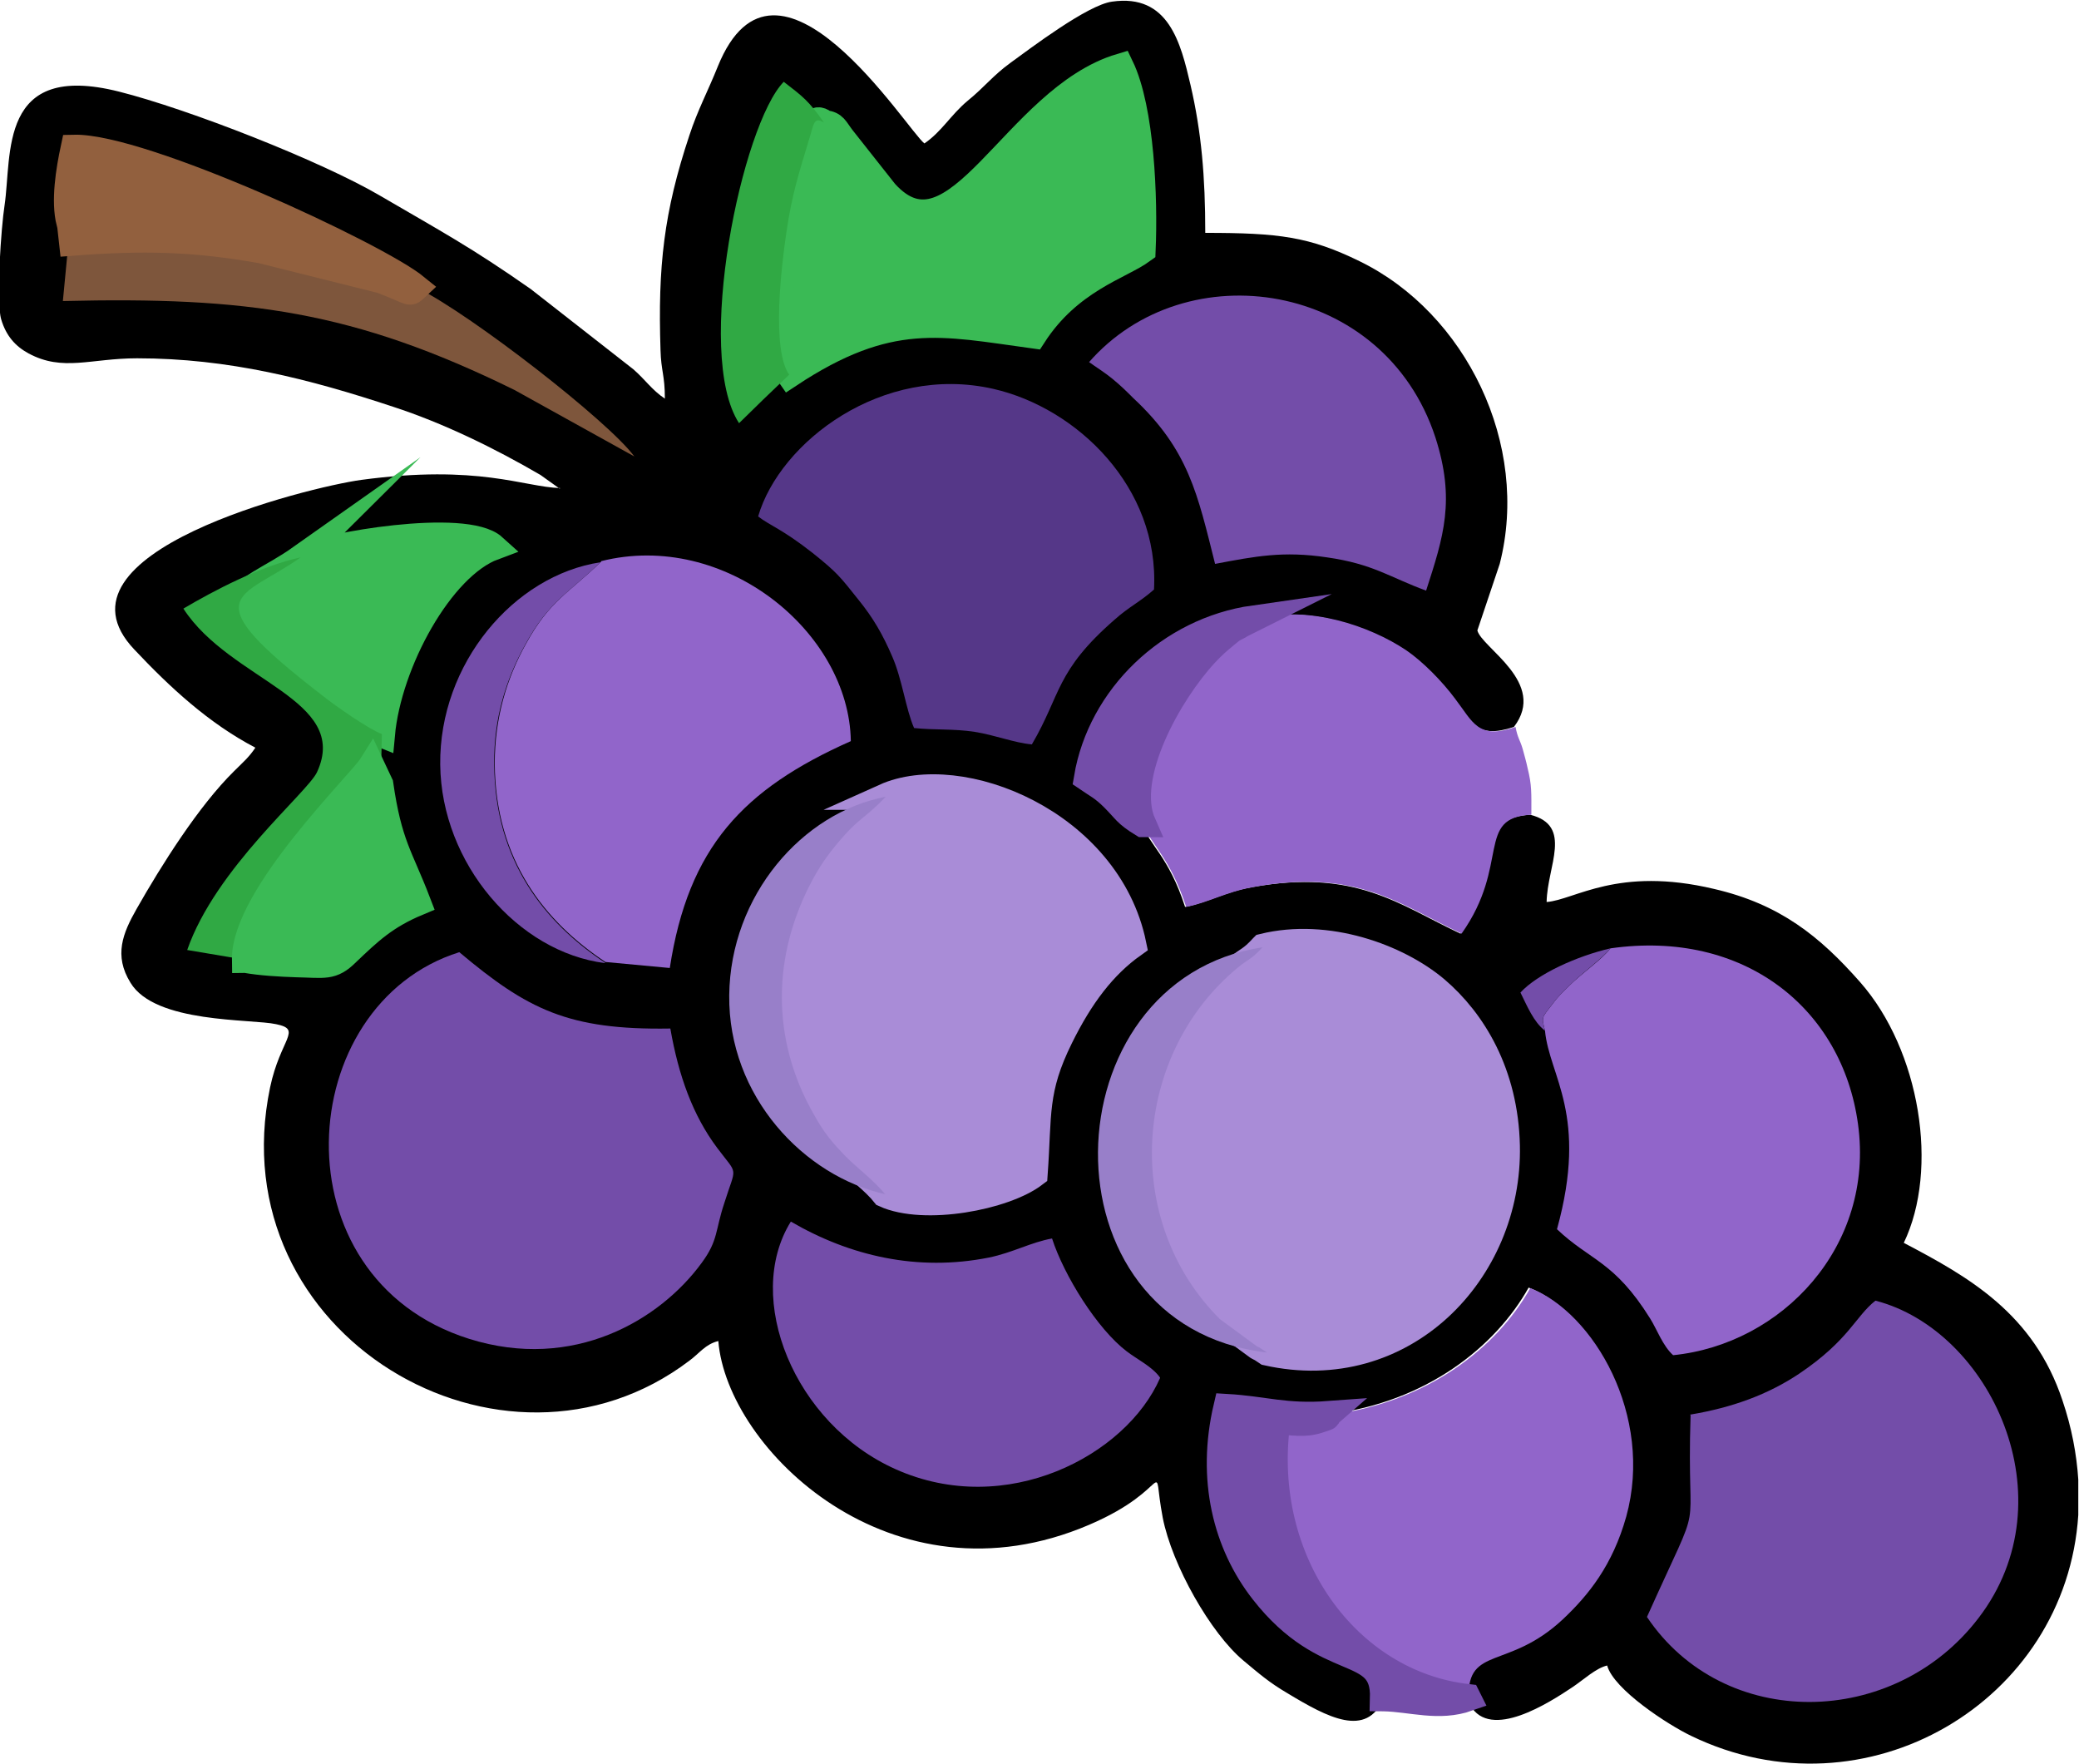 <?xml version="1.0" encoding="UTF-8"?>
<!DOCTYPE svg PUBLIC "-//W3C//DTD SVG 1.1//EN" "http://www.w3.org/Graphics/SVG/1.1/DTD/svg11.dtd">
<!-- Creator: CorelDRAW -->
<svg xmlns="http://www.w3.org/2000/svg" xml:space="preserve" width="16mm" height="13.576mm" version="1.1" style="shape-rendering:geometricPrecision; text-rendering:geometricPrecision; image-rendering:optimizeQuality; fill-rule:evenodd; clip-rule:evenodd"
viewBox="0 0 38.12 32.35"
 xmlns:xlink="http://www.w3.org/1999/xlink"
 xmlns:xodm="http://www.corel.com/coreldraw/odm/2003">
 <defs>
  <style type="text/css">
   <![CDATA[
    .str1 {stroke:#3ABA55;stroke-width:0.48;stroke-miterlimit:22.926}
    .str3 {stroke:#734DA9;stroke-width:0.48;stroke-miterlimit:22.926}
    .str2 {stroke:#92603E;stroke-width:0.48;stroke-miterlimit:22.926}
    .str0 {stroke:#A98CD7;stroke-width:0.48;stroke-miterlimit:22.926}
    .fil0 {fill:black}
    .fil8 {fill:#30A944}
    .fil5 {fill:#3ABA55}
    .fil4 {fill:#553788}
    .fil2 {fill:#734DA9}
    .fil10 {fill:#734DA9}
    .fil6 {fill:#7E563C}
    .fil3 {fill:#9165CA}
    .fil9 {fill:#92603E}
    .fil7 {fill:#987FC9}
    .fil1 {fill:#A98CD7}
   ]]>
  </style>
 </defs>
 <g id="Camada_x0020_1">
  <g id="_1433413198560">
   <path class="fil0" d="M10.27 8.95c-0.67,-0.02 -1.49,-0.44 -3.65,-0.15 -0.95,0.13 -5.85,1.33 -4.16,3.11 0.65,0.69 1.36,1.35 2.22,1.8 -0.12,0.18 -0.23,0.27 -0.39,0.43 -0.65,0.64 -1.33,1.72 -1.79,2.53 -0.25,0.44 -0.42,0.85 -0.11,1.35 0.45,0.75 2.22,0.66 2.67,0.76 0.49,0.1 0.08,0.26 -0.11,1.16 -0.95,4.55 4.28,7.6 7.69,5.01 0.19,-0.14 0.29,-0.3 0.53,-0.36 0.16,1.98 3.18,4.92 6.8,3.37 1.57,-0.67 1.13,-1.29 1.35,-0.13 0.17,0.87 0.88,2.12 1.48,2.62 0.3,0.25 0.47,0.4 0.81,0.6 0.73,0.44 1.45,0.83 1.76,0.09 0.03,-1.03 -1.03,-0.46 -2.2,-1.96 -0.67,-0.86 -0.97,-2.06 -0.67,-3.38 0.69,0.03 1.07,0.19 1.88,0.13 1.77,-0.22 3.04,-1.23 3.65,-2.32 1.16,0.45 2.27,2.34 1.76,4.19 -0.24,0.89 -0.68,1.44 -1.17,1.89 -0.99,0.92 -1.73,0.48 -1.72,1.42l0.01 0.02c0.03,0.14 -0.04,-0.01 0.05,0.14 0.37,0.65 1.45,-0.05 1.87,-0.33 0.21,-0.14 0.43,-0.35 0.64,-0.4 0.12,0.44 1.12,1.09 1.54,1.29 3.2,1.55 6.88,-0.62 7.1,-4.05l0 -0.65c-0.03,-0.46 -0.12,-0.95 -0.29,-1.45 -0.53,-1.6 -1.73,-2.27 -2.91,-2.89 0.65,-1.35 0.3,-3.53 -0.8,-4.78 -0.74,-0.84 -1.47,-1.43 -2.68,-1.71 -1.77,-0.42 -2.55,0.2 -3.07,0.24 0.01,-0.66 0.49,-1.4 -0.3,-1.6 -1.03,0.05 -0.37,0.9 -1.28,2.18 -1.13,-0.53 -1.92,-1.2 -3.84,-0.85 -0.49,0.09 -0.8,0.28 -1.21,0.36 -0.3,-0.93 -0.67,-1.15 -0.78,-1.51 -0.31,-0.19 -0.31,-0.24 -0.53,-0.47 -0.2,-0.2 -0.3,-0.23 -0.49,-0.37 0.25,-1.49 1.52,-2.71 3.06,-2.93 0.98,-0.25 2.1,0.13 2.76,0.57 0.31,0.21 0.67,0.58 0.9,0.89 0.32,0.43 0.42,0.75 1.11,0.52 0.62,-0.81 -0.59,-1.45 -0.67,-1.77l0.41 -1.22c0.56,-2.19 -0.62,-4.6 -2.57,-5.55 -0.92,-0.45 -1.48,-0.52 -2.83,-0.52 0,-1.03 -0.07,-1.85 -0.27,-2.71 -0.18,-0.77 -0.4,-1.68 -1.44,-1.53 -0.45,0.06 -1.5,0.86 -1.86,1.12 -0.33,0.24 -0.47,0.44 -0.79,0.7 -0.31,0.26 -0.47,0.56 -0.79,0.78 -0.31,-0.23 -2.71,-4.08 -3.79,-1.41 -0.18,0.45 -0.37,0.8 -0.52,1.26 -0.47,1.41 -0.58,2.41 -0.53,3.94 0.01,0.38 0.08,0.46 0.08,0.89 -0.24,-0.16 -0.36,-0.35 -0.58,-0.54l-1.88 -1.47c-1.1,-0.77 -1.63,-1.05 -2.76,-1.71 -1.09,-0.64 -3.52,-1.59 -4.79,-1.91 -2.22,-0.56 -1.96,1.16 -2.1,2.09 -0.06,0.38 -0.16,1.76 -0.06,2.09 0.09,0.3 0.26,0.49 0.5,0.62 0.63,0.34 1.14,0.09 1.99,0.09 1.68,-0 3.16,0.38 4.7,0.89 0.92,0.3 1.86,0.76 2.7,1.25l0.35 0.25z"/>
   <path class="fil1 str0" d="M23.15 17.37c-0.21,0.23 -0.27,0.22 -0.45,0.37 -1.95,1.6 -2.15,4.65 -0.33,6.45l0.68 0.5c0.02,0.01 0.04,0.03 0.06,0.03l0.12 0.08c2.5,0.56 4.45,-1.48 4.4,-3.79 -0.03,-1.33 -0.62,-2.29 -1.3,-2.87 -0.7,-0.59 -1.99,-1.07 -3.17,-0.78z"/>
   <path class="fil2" d="M12.28 18.86c-1.86,0.03 -2.61,-0.35 -3.86,-1.4 -3.06,0.96 -3.38,5.97 0.18,7.09 1.91,0.6 3.5,-0.34 4.27,-1.4 0.3,-0.41 0.24,-0.58 0.41,-1.09 0.22,-0.7 0.26,-0.49 -0.13,-1.01 -0.45,-0.6 -0.71,-1.33 -0.86,-2.19z"/>
   <path class="fil2" d="M31 25.95c-0.08,2.48 0.29,1.27 -0.8,3.7 1.41,2.1 4.53,2.05 6.08,0.02 1.68,-2.19 0.21,-5.28 -1.89,-5.82 -0.37,0.29 -0.48,0.72 -1.4,1.34 -0.57,0.38 -1.22,0.62 -2,0.75z"/>
   <path class="fil1 str0" d="M16.23 14.61c-0.33,0.34 -0.5,0.41 -0.77,0.72 -0.22,0.25 -0.39,0.47 -0.56,0.78 -0.76,1.4 -0.77,2.96 0.02,4.34 0.2,0.34 0.33,0.5 0.58,0.76 0.21,0.22 0.53,0.45 0.72,0.69 0.73,0.33 2.2,0.05 2.75,-0.37 0.08,-1.11 -0.01,-1.54 0.47,-2.51 0.37,-0.75 0.79,-1.31 1.34,-1.7 -0.46,-2.24 -3.18,-3.33 -4.56,-2.71z"/>
   <path class="fil3" d="M29.53 17.39c-0.14,0.19 -0.54,0.47 -0.75,0.68 -0.16,0.16 -0.2,0.19 -0.32,0.35 -0.18,0.24 -0.2,0.21 -0.13,0.48 0.08,0.84 0.8,1.54 0.22,3.64 0.61,0.58 1.05,0.58 1.71,1.64 0.12,0.19 0.23,0.5 0.42,0.67 1.99,-0.2 3.7,-1.99 3.39,-4.24 -0.29,-2.12 -2.09,-3.57 -4.54,-3.22z"/>
   <path class="fil3" d="M11.02 10.3c-0.6,0.58 -0.95,0.72 -1.38,1.51 -0.35,0.63 -0.57,1.35 -0.57,2.19 0.01,1.78 0.93,2.91 2.03,3.64l1.18 0.11c0.34,-2.21 1.34,-3.28 3.32,-4.16 -0.03,-2 -2.31,-3.87 -4.58,-3.3z"/>
   <path class="fil3" d="M24.39 25.93c-0.08,0.06 0.06,0.03 -0.19,0.11 -0.28,0.09 -0.45,0.02 -0.76,0.03 -0.35,2.56 1.28,4.81 3.49,5.05 -0.02,-0.94 0.73,-0.5 1.72,-1.42 0.48,-0.45 0.92,-1 1.17,-1.89 0.51,-1.85 -0.6,-3.74 -1.76,-4.19 -0.61,1.09 -1.88,2.09 -3.65,2.32z"/>
   <path class="fil4" d="M13.9 9.47c0.22,0.17 0.44,0.23 1,0.67 0.45,0.36 0.5,0.43 0.85,0.87 0.25,0.31 0.43,0.61 0.61,1.03 0.18,0.41 0.25,0.97 0.4,1.31 0.38,0.04 0.72,0.01 1.11,0.07 0.38,0.06 0.72,0.2 1.05,0.23 0.54,-0.92 0.43,-1.34 1.52,-2.29 0.27,-0.24 0.46,-0.32 0.72,-0.55 0.1,-1.87 -1.41,-3.33 -2.95,-3.68 -2.03,-0.46 -3.91,0.97 -4.31,2.34z"/>
   <path class="fil3" d="M23 11.35l-0.18 0.09c-0.02,0.01 -0.04,0.02 -0.06,0.03 -0.02,0.01 -0.04,0.02 -0.05,0.03 -0.12,0.07 -0.11,0.06 -0.21,0.14 -0.17,0.13 -0.26,0.21 -0.39,0.36 -0.66,0.7 -1.53,2.24 -1.14,3.12 0.12,0.36 0.48,0.59 0.78,1.51 0.41,-0.08 0.72,-0.27 1.21,-0.36 1.91,-0.36 2.71,0.32 3.84,0.85 0.9,-1.27 0.25,-2.13 1.28,-2.18 0,-0.41 0.01,-0.54 -0.07,-0.86 -0.03,-0.14 -0.05,-0.2 -0.09,-0.35 -0.05,-0.17 -0.09,-0.19 -0.13,-0.4 -0.69,0.24 -0.78,-0.09 -1.11,-0.52 -0.23,-0.31 -0.59,-0.68 -0.9,-0.89 -0.66,-0.44 -1.78,-0.83 -2.76,-0.57z"/>
   <path class="fil2" d="M21.27 25.26c-0.14,-0.2 -0.43,-0.34 -0.61,-0.48 -0.54,-0.41 -1.15,-1.39 -1.37,-2.07 -0.39,0.07 -0.72,0.26 -1.16,0.35 -1.31,0.26 -2.55,-0.03 -3.63,-0.66 -0.87,1.4 0.06,3.71 1.92,4.54 2.03,0.91 4.23,-0.25 4.85,-1.67z"/>
   <path class="fil2" d="M19.97 6.64c0.11,0.08 0.3,0.2 0.42,0.3 0.16,0.13 0.27,0.24 0.39,0.36 1.02,0.95 1.18,1.77 1.5,3.04 0.74,-0.14 1.25,-0.24 2.05,-0.12 0.85,0.12 1.16,0.37 1.82,0.61 0.32,-0.99 0.54,-1.66 0.17,-2.81 -0.94,-2.87 -4.58,-3.42 -6.36,-1.37z"/>
   <path class="fil5 str1" d="M15.11 2.25c-0.19,-0.13 -0.19,0.05 -0.28,0.32 -0.2,0.62 -0.31,1 -0.41,1.68 -0.09,0.6 -0.28,2.16 0.05,2.62 1.83,-1.21 2.8,-0.95 4.48,-0.72 0.66,-1.02 1.59,-1.26 2,-1.56 0.04,-0.95 -0.02,-2.58 -0.4,-3.37 -1.95,0.58 -3.02,3.74 -4.32,2.31l-0.79 -1c-0.13,-0.17 -0.14,-0.25 -0.32,-0.27z"/>
   <path class="fil6" d="M7.65 5.28c-0.14,0.12 -0.04,0.09 -0.64,-0.13l-2.2 -0.55c-1.25,-0.21 -2.16,-0.24 -3.47,-0.14l-0.04 -0.36c-0.01,0.02 -0.02,0.03 -0.02,0.06l-0.13 1.36c3.37,-0.08 5.33,0.18 8.28,1.63l2.2 1.22c-0.48,-0.65 -2.98,-2.59 -3.96,-3.08z"/>
   <path class="fil5 str1" d="M5.51 10.23c-1.09,0.77 -2.05,0.64 0.42,2.55 0.24,0.19 0.84,0.6 1.07,0.69 0.12,-1.32 1.08,-3.08 2.05,-3.44 -0.52,-0.47 -3.1,-0.03 -3.55,0.21z"/>
   <path class="fil7" d="M23.23 24.8l-0.12 -0.08c-0.01,-0.01 -0.04,-0.02 -0.06,-0.03l-0.68 -0.5c-1.81,-1.8 -1.61,-4.85 0.33,-6.45 0.18,-0.15 0.24,-0.14 0.45,-0.37 -3.94,0.6 -4.13,6.93 0.07,7.43z"/>
   <path class="fil8" d="M4.5 17.6c-0.02,-1.16 2.11,-3.24 2.32,-3.56l0.16 0.34 0.02 -0.92c-0.24,-0.09 -0.83,-0.5 -1.07,-0.69 -2.47,-1.9 -1.51,-1.77 -0.42,-2.55 -0.74,0.16 -1.59,0.61 -2.15,0.94 0.86,1.33 3.07,1.66 2.45,3 -0.18,0.38 -1.86,1.76 -2.38,3.26l1.07 0.18z"/>
   <path class="fil2" d="M11.09 17.65c-1.1,-0.73 -2.02,-1.86 -2.03,-3.64 -0.01,-0.84 0.22,-1.56 0.57,-2.19 0.43,-0.79 0.79,-0.94 1.38,-1.51 -1.59,0.24 -2.96,1.86 -2.94,3.71 0.02,1.82 1.43,3.44 3.02,3.64z"/>
   <path class="fil5 str1" d="M4.5 17.6c0.28,0.05 0.63,0.07 0.93,0.08 0.52,0.01 0.65,0.07 0.93,-0.21 0.41,-0.39 0.7,-0.67 1.3,-0.92 -0.33,-0.86 -0.53,-1.06 -0.69,-2.17l-0.16 -0.34c-0.2,0.32 -2.34,2.4 -2.32,3.56z"/>
   <path class="fil7" d="M16.23 21.9c-0.19,-0.24 -0.51,-0.48 -0.72,-0.69 -0.25,-0.26 -0.39,-0.42 -0.58,-0.76 -0.8,-1.39 -0.78,-2.94 -0.02,-4.34 0.17,-0.31 0.34,-0.53 0.56,-0.78 0.27,-0.31 0.44,-0.37 0.77,-0.72 -1.53,0.29 -2.85,1.81 -2.87,3.64 -0.02,1.85 1.37,3.32 2.87,3.65z"/>
   <path class="fil8" d="M14.47 6.87c-0.33,-0.46 -0.14,-2.02 -0.05,-2.62 0.1,-0.68 0.22,-1.05 0.41,-1.68 0.09,-0.27 0.08,-0.45 0.28,-0.32 -0.28,-0.4 -0.39,-0.48 -0.74,-0.75 -0.76,0.77 -1.65,4.98 -0.82,6.26 0.14,-0.14 0.3,-0.29 0.45,-0.44l0.47 -0.45z"/>
   <path class="fil9 str2" d="M1.28 4.09l0.04 0.36c1.31,-0.1 2.23,-0.08 3.47,0.14l2.2 0.55c0.6,0.23 0.5,0.26 0.64,0.13 -0.72,-0.59 -5.03,-2.59 -6.28,-2.56 -0.09,0.42 -0.18,0.98 -0.08,1.37z"/>
   <path class="fil10 str3" d="M25.37 31.14c0.51,0.01 1.01,0.19 1.55,0l-0.01 -0.02c-2.21,-0.25 -3.84,-2.49 -3.49,-5.05 0.31,-0 0.48,0.06 0.76,-0.03 0.25,-0.08 0.11,-0.04 0.19,-0.11 -0.81,0.06 -1.19,-0.09 -1.88,-0.13 -0.31,1.32 -0.01,2.51 0.67,3.38 1.17,1.5 2.23,0.92 2.2,1.96z"/>
   <path class="fil10 str3" d="M20.96 15.11c-0.39,-0.88 0.49,-2.42 1.14,-3.12 0.14,-0.15 0.22,-0.22 0.39,-0.36 0.1,-0.08 0.09,-0.08 0.21,-0.14 0.02,-0.01 0.04,-0.02 0.05,-0.03 0.02,-0.01 0.04,-0.02 0.06,-0.03l0.18 -0.09c-1.54,0.22 -2.81,1.44 -3.06,2.93 0.19,0.13 0.29,0.17 0.49,0.37 0.22,0.22 0.22,0.28 0.53,0.47z"/>
   <path class="fil2" d="M28.33 18.9c-0.07,-0.27 -0.05,-0.24 0.13,-0.48 0.12,-0.16 0.16,-0.19 0.32,-0.35 0.21,-0.21 0.61,-0.5 0.75,-0.68 -0.61,0.14 -1.34,0.47 -1.65,0.81 0.12,0.24 0.24,0.54 0.45,0.7z"/>
  </g>
 </g>
</svg>

